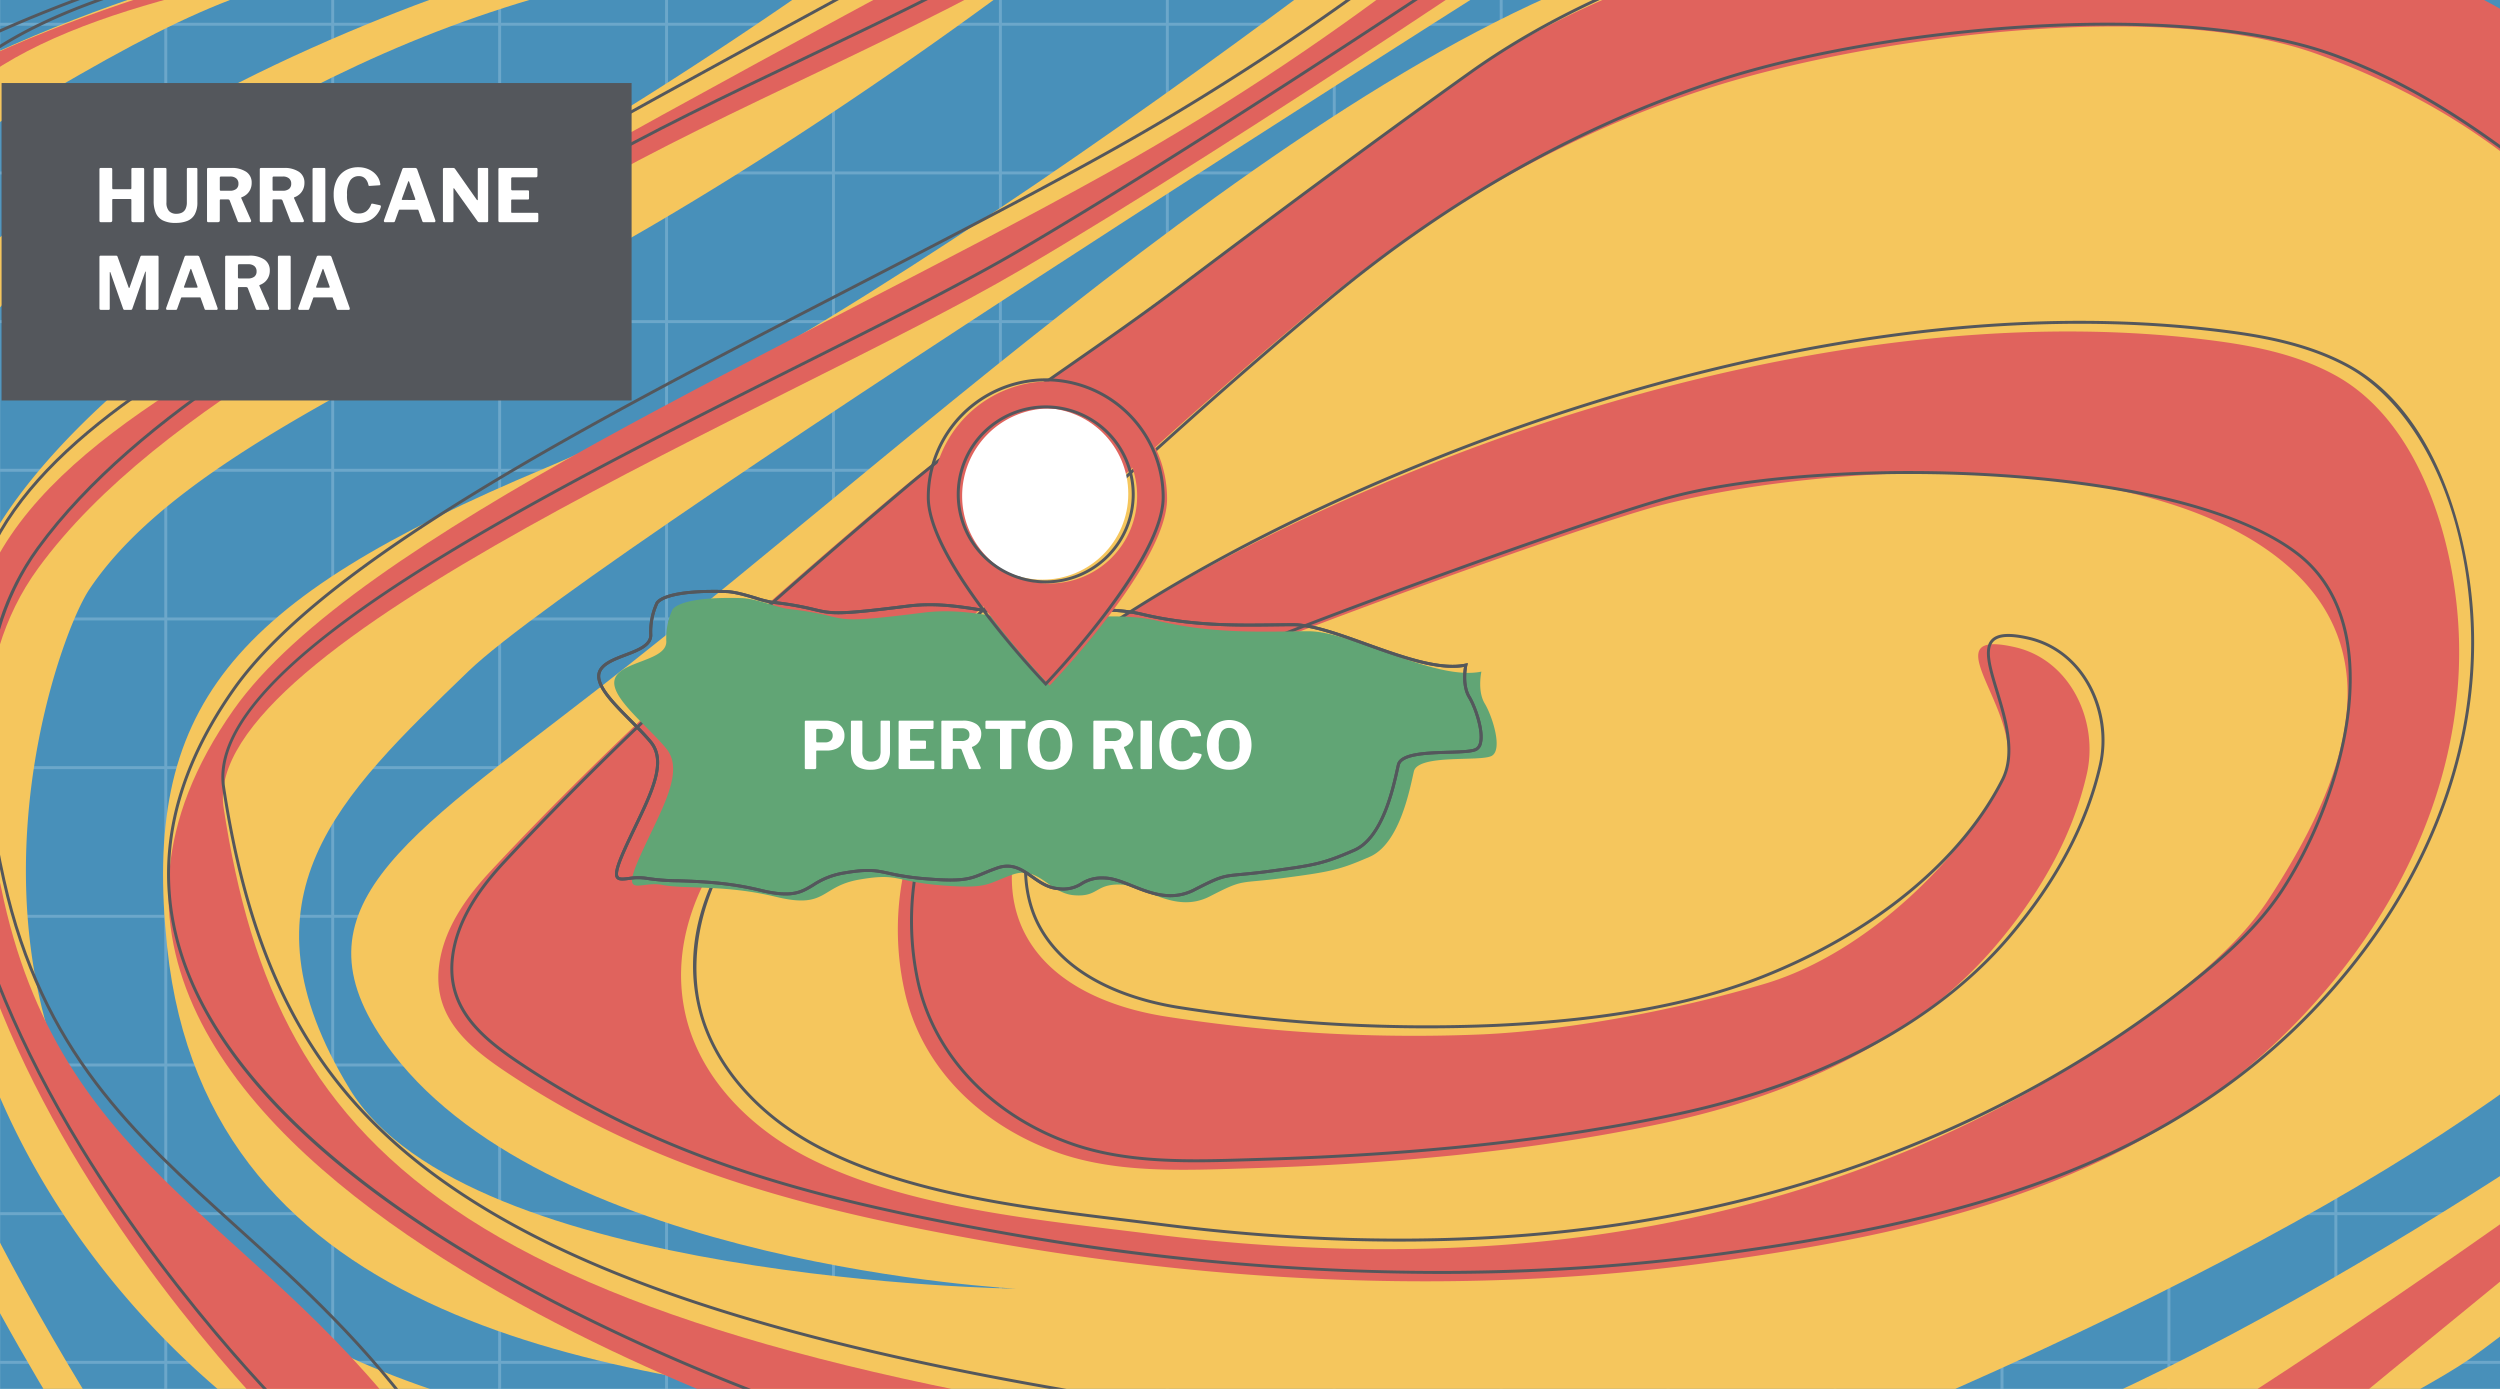 <svg xmlns="http://www.w3.org/2000/svg" xmlns:xlink="http://www.w3.org/1999/xlink" viewBox="0 0 841.89 467.717"><defs><style>.cls-1{fill:none;}.cls-2{clip-path:url(#clip-path);}.cls-3{fill:#4890ba;}.cls-4{opacity:0.24;}.cls-5{fill:#dceffa;}.cls-6{fill:#f5c65d;}.cls-7{fill:#e0635d;}.cls-8{fill:#54575c;}.cls-9{fill:#61a575;}.cls-10{fill:#fff;}</style><clipPath id="clip-path"><rect class="cls-1" x="-0.706" y="-1.088" width="843.301" height="469.893"/></clipPath></defs><g id="Layer_3" data-name="Layer 3"><g class="cls-2"><rect class="cls-3" x="-9.331" y="-8.22" width="851.927" height="486.815"/><g class="cls-4"><path class="cls-5" d="M1180.617,2011.362H-.895V-42.397H1180.617Zm-1180.512-1H1179.617V-41.397H.105Z"/><rect class="cls-5" x="-0.395" y="458.276" width="1180.512" height="1"/><rect class="cls-5" x="-0.395" y="408.209" width="1180.512" height="1"/><rect class="cls-5" x="-0.395" y="358.142" width="1180.512" height="1"/><rect class="cls-5" x="-0.395" y="308.074" width="1180.512" height="1"/><rect class="cls-5" x="-0.395" y="258.007" width="1180.512" height="1"/><rect class="cls-5" x="-0.395" y="207.939" width="1180.512" height="1"/><rect class="cls-5" x="-0.395" y="157.872" width="1180.512" height="1"/><rect class="cls-5" x="-0.395" y="107.805" width="1180.512" height="1"/><rect class="cls-5" x="-0.395" y="57.738" width="1180.512" height="1"/><rect class="cls-5" x="-0.395" y="7.67" width="1180.512" height="1"/><rect class="cls-5" x="786.113" y="-41.897" width="1" height="2052.759"/><rect class="cls-5" x="729.898" y="-41.897" width="1" height="2052.759"/><rect class="cls-5" x="673.684" y="-41.897" width="1" height="2052.759"/><rect class="cls-5" x="617.469" y="-41.897" width="1" height="2052.759"/><rect class="cls-5" x="561.254" y="-41.897" width="1" height="2052.759"/><rect class="cls-5" x="505.039" y="-41.897" width="1" height="2052.759"/><rect class="cls-5" x="448.824" y="-41.897" width="1" height="2052.759"/><rect class="cls-5" x="392.609" y="-41.897" width="1" height="2052.759"/><rect class="cls-5" x="336.395" y="-41.897" width="1" height="2052.759"/><rect class="cls-5" x="280.179" y="-41.897" width="1" height="2052.759"/><rect class="cls-5" x="223.964" y="-41.897" width="1" height="2052.759"/><rect class="cls-5" x="167.75" y="-41.897" width="1" height="2052.759"/><rect class="cls-5" x="111.535" y="-41.897" width="1" height="2052.759"/><rect class="cls-5" x="55.32" y="-41.897" width="1" height="2052.759"/></g><path class="cls-6" d="M342.25,433.976s-155.526-7.877-210.058-79.342c-36.707-48.104,3.637-71.652,69.312-122.732C321.054,138.92,472.961-7.446,591.176-22.041S795.498-32.257,896.2,99.093s64.216,237.889-252.484,375.077c0,0-237.107,11.009-337.709.181S69.743,446.848,56.299,319.01C47.858,238.743,76.418,202.533,183.991,157.471,313.021,103.42,526.961-70.202,526.961-70.202l42.324,23.351s-367.78,230.592-411.563,272.916S78.354,301.8,117.714,366.659,342.25,433.976,342.25,433.976Z"/><path class="cls-6" d="M361.596-20.361S297.168,30.47,220.436,75.473,61.144,151.881,30.063,198.503c-16.755,25.133-92.254,251.016,196.542,287.277L93.618,483.284s-147.733-93.114-106.292-273.126c0,0-2.59-31.081,55.687-81.588,22.259-19.292,97.924-49.57,148.931-80.293a1484.957,1484.957,0,0,0,145.046-99.719Z"/><path class="cls-6" d="M209.028-20.361S-42.026,39.211-67.514,186.847,59.925,536.511,59.925,536.511l11.47-2.59C16.993,456.813-34.509,366.458-55.332,273.41-77.301,175.244-7.45,92.863,74.666,45.892,125.835,16.623,166.981.112,224.321-11.296Z"/><path class="cls-6" d="M161.435-29.221S-105.759,5.745-131.247,153.381-11.303,528.741-11.303,528.741L.166,526.151c-54.402-77.108-93.755-203.314-114.578-296.362C-136.38,131.623-55.367,72.142,26.749,25.171c51.168-29.269,69.004-32.83,126.344-44.237Z"/><path class="cls-7" d="M542.355-37.181S420.099,46.09,343.367,91.093,66.847,216.601,75.309,271.991c18.09,118.406,79.578,179.172,368.375,215.433H287.453s-315.038-97.172-208.855-248.324C119.84,180.391,265.565,118.002,372.969,58.202,461.035,9.169,517.687-43.759,517.687-43.759Z"/><path class="cls-7" d="M345.012-27.313S248.018,24.102,152.602,77.936C86.62,115.164,18.129,145.85-3.629,193.053c-62.715,136.062,108.539,297.66,108.539,297.66l39.469-1.645c-54.402-77.108-122.251-92.784-143.074-185.832-8.107-36.226-12.4-79.008,11.512-111.828C53.701,135.292,143.546,94.417,195.359,64.78c51.168-29.268,111.828-52.625,166.237-85.141Z"/><path class="cls-7" d="M146.102-23.844S-108.798,7.762-128.399,155.398-2.761,522.428-2.761,522.428h0c-41.837-77.108-96.677-197.574-112.691-290.622C-132.346,133.64-70.044,74.158-6.892,27.187,32.459-2.081,105.328-9.779,149.425-21.186Z"/><path class="cls-8" d="M443.684,481.104H287.378l-.072-.022a688.038,688.038,0,0,1-100.393-41.932c-30.371-15.736-55.984-32.404-76.129-49.54-25.215-21.448-41.892-43.701-49.568-66.142C50.94,293.429,56.65,262.652,78.189,231.992c30.8-43.845,120.535-90.148,207.316-134.926,29.424-15.183,59.851-30.883,87.221-46.122C459.725,2.505,516.78-50.416,517.346-50.945l.203-.189L543.54-44.203l-.903.615c-1.223.833-123.147,83.794-199.017,128.291-19.075,11.188-46.198,24.792-74.913,39.196-88.753,44.519-199.209,99.924-192.904,141.196,10.252,67.103,34.139,107.136,82.448,138.176,54.835,35.233,142.885,58.931,285.495,76.837Zm-156.154-1H435.791C297.625,462.296,211.665,438.779,157.711,404.111c-48.58-31.213-72.596-71.445-82.896-138.866-6.416-41.99,104.401-97.576,193.444-142.24,28.7-14.396,55.809-27.994,74.855-39.165C415.496,41.389,529.832-36.099,541.17-43.8l-23.345-6.225C513.996-46.499,457.703,4.776,373.212,51.818c-27.384,15.247-57.817,30.95-87.249,46.137C199.29,142.677,109.666,188.923,79.007,232.567,57.663,262.95,51.996,293.425,62.162,323.145c17.264,50.468,77.619,90.457,125.211,115.117A687.776,687.776,0,0,0,287.529,480.104Z"/><path class="cls-8" d="M104.72,484.401l-.153-.146c-.429-.404-43.263-41.103-77.871-97.91-20.336-33.38-33.898-65.712-40.312-96.1-8.025-38.022-4.817-73.088,9.534-104.223,18.378-39.873,70.208-68.13,125.08-98.048,10.277-5.603,20.904-11.397,31.358-17.295C246.687,17.458,343.808-34.062,344.777-34.576l.209-.111,17.715,7.426-.85.508C332.58-9.258,301.315,5.674,271.08,20.115c-26.654,12.73-51.83,24.755-75.472,38.278-9.444,5.402-20.2,11.204-31.587,17.346C111.703,103.959,46.591,139.08,13.221,184.882-11.713,219.107-5.243,264.865,1.793,296.307c12.867,57.496,43.202,84.886,78.327,116.601,21.603,19.505,43.941,39.674,64.668,69.053l.529.749ZM345.037-33.582c-5.11,2.712-99.983,53.109-192.189,105.132-10.46,5.902-21.09,11.698-31.371,17.302C66.753,118.689,15.065,146.87-3.174,186.442c-14.258,30.932-17.442,65.784-9.466,103.586,6.388,30.274,19.906,62.499,40.179,95.778,33.501,54.995,74.727,94.864,77.563,97.577l38.338-1.597c-20.514-28.883-42.613-48.836-63.99-68.138-35.252-31.829-65.696-59.317-78.632-117.124-5.046-22.548-7.036-40.763-6.263-57.324,1.021-21.854,6.862-39.814,17.858-54.908C45.916,138.308,111.139,103.127,163.546,74.859c11.382-6.139,22.132-11.938,31.565-17.334,23.674-13.541,48.866-25.573,75.537-38.312C300.57,4.922,331.502-9.852,360.489-27.104Z"/><path class="cls-8" d="M-3.178,515.883A1083.427,1083.427,0,0,1-73.384,387.665c-19.671-42.587-34.521-82.735-44.137-119.329-12.026-45.77-15.853-86.085-11.374-119.825,4.487-33.797,21.755-64.279,51.323-90.598C-53.947,36.884-22.459,18.452,16.017,3.128,81.494-22.95,145.403-31.082,146.041-31.161L146.25-31.187l4.268,3.414-.967.25c-11.131,2.879-24.119,5.528-37.87,8.332-41.686,8.501-88.935,18.136-118.274,39.959C-72.666,69.911-131.523,128.653-114.959,224.9-99.557,314.389-46.675,433.622-2.321,515.368ZM145.955-30.142c-4.082.532-66.097,8.917-129.586,34.206C-21.994,19.345-53.379,37.716-76.914,58.666c-29.38,26.153-46.535,56.426-50.99,89.976-4.462,33.608-.644,73.791,11.348,119.432,9.6,36.536,24.428,76.627,44.073,119.158A1117.814,1117.814,0,0,0-9.575,503.947c-42.958-81.182-91.68-193.524-106.37-278.877-7.707-44.779.253-84.641,24.335-121.864,11.874-18.354,32.2-44.401,84.418-83.24C22.328-1.99,69.692-11.649,111.481-20.17c13.34-2.721,25.961-5.294,36.85-8.072Z"/><path class="cls-7" d="M827.75,208.775c-2.119-29.318-13.685-66.968-41.026-82.218-12.152-6.778-26.033-9.8-39.823-11.662-87.199-11.778-185.624,9.694-266.545,41.978C440.651,172.714,401.926,191.597,366.34,215.404c-19.481,13.033-37.635,28.016-50.095,48.173a95.162,95.162,0,0,0-11.775,69.464c5.683,27.028,26.628,46.298,51.901,55.179,20.057,7.049,42.974,5.847,63.907,5.224,46.504-1.384,93.901-5.484,139.467-15.119,41.573-8.791,84.223-26.805,112.338-59.878,14.326-16.852,25.721-36.07,30.671-57.84,4.015-17.657-5.397-38.385-24.23-42.675-30.409-6.926,6.221,24.19-4.162,44.651-12.566,24.764-44.635,58.206-80.222,68.762-28.643,8.496-64.797,15.565-94.64,16.971a540.776,540.776,0,0,1-106.531-5.936c-18.935-2.907-38.928-10.937-47.779-27.926-9.132-17.529-3.3-39.941,9.317-55.155s30.776-24.621,48.789-32.758c26.971-12.185,131.002-49.988,156.288-56.475,53.553-13.739,161.855-20.835,209.877,19.692,39.026,32.935,15.877,80.182-5.31,112.792-7.906,12.168-18.887,22.005-30.219,31.068-64.288,51.416-143.325,78.907-224.928,85.388-40.611,3.226-81.529,1.566-121.915-3.536-37.008-4.676-82.203-8.582-115.669-25.996-18.682-9.721-34.992-25.899-40.209-46.302-7.579-29.641,9.095-58.687,30.697-77.308,25.263-21.777,50.905-44.349,75.281-67.369,34.355-32.443,69.31-64.283,105.622-94.532,38.883-32.39,83.533-58.389,131.775-74.002C628.536,12.498,727.881-.891,780.609,18.322c87.842,32.008,95.405,83.03,123.381,68.334C919.626,78.442,854.26,10.018,842.556,3.319,744.072-53.043,581.317-37.33,490.534,27.474c-33.402,23.843-66.304,48.375-99.083,73.064-30.11,22.679-62.124,42.232-91.013,66.687-46.558,39.412-93.915,81.662-135.41,126.305-8.271,8.898-15.59,19.437-17.146,31.486-2.295,17.771,10.116,27.737,23.366,36.537C221.363,394.834,274.846,407.859,333.62,418.269,412.523,432.244,495.38,436.103,575.729,425.18,656.37,414.217,732.649,395.358,786.041,330.039,813.912,295.943,830.965,253.247,827.75,208.775Z"/><path class="cls-8" d="M484.311,429.003a838.99,838.99,0,0,1-146.23-13.273c-64.865-11.489-114.686-24.997-162.561-56.791-13.219-8.779-25.929-18.87-23.586-37.019,1.33-10.296,6.98-20.685,17.276-31.762C214.359,241.583,265.314,197.121,304.662,163.812c17.752-15.027,36.998-28.425,55.61-41.381,11.705-8.147,23.807-16.572,35.426-25.324C425.035,75.01,459.75,49.049,494.791,24.035,538.909-7.458,602.102-28.455,668.166-33.571,736.766-38.885,800.404-27.015,847.351-.146c10.759,6.156,71.051,65.306,70.733,82.891a4.633,4.633,0,0,1-2.473,4.354c-15.189,7.976-31.891-4.971-55.006-22.891-19.674-15.252-44.158-34.233-75.419-45.416-23.962-8.571-60.363-11.878-102.496-9.305-37.078,2.263-75.733,8.96-103.404,17.916-46.535,15.061-90.814,39.928-131.608,73.911C415.741,127.918,382.186,157.95,342.079,195.825c-26.668,25.184-54.249,49.24-75.298,67.384-30.314,26.131-35.652,56.809-30.54,76.805,4.721,18.466,19.284,35.227,39.956,45.983,29.852,15.533,68.992,20.281,103.524,24.471,4.067.493,8.067.979,11.976,1.473,42.597,5.383,83.579,6.572,121.812,3.534C599.237,408.665,676.922,379.176,738.166,330.194c10.298-8.236,21.929-18.355,30.112-30.95,11.451-17.624,19.671-39.829,21.988-59.399,1.963-16.57.682-39.169-16.567-52.727C756.022,173.225,720.763,163.833,674.415,160.671c-40.057-2.734-83.296-.045-110.161,6.847-26.196,6.721-130.225,44.708-156.207,56.447-16.678,7.535-35.563,16.89-48.609,32.622-15.998,19.29-16.177,41.324-9.258,54.604,10.044,19.279,34.016,25.607,47.412,27.663a537.338,537.338,0,0,0,106.431,5.932c36.721-1.73,65.941-7.067,89.33-16.317,37.383-14.786,66.747-38.883,80.562-66.111,4.413-8.696.898-20.239-1.926-29.513-2.336-7.672-4.354-14.298-1.413-17.458,2.013-2.163,6.019-2.473,12.605-.972,8.961,2.041,16.424,7.928,21.014,16.577a39.22,39.22,0,0,1,3.593,26.695c-4.5,19.791-14.854,39.323-30.777,58.054-17.13,20.15-50.572,46.925-112.615,60.043-40.644,8.595-86.293,13.544-139.556,15.13l-3.755.115c-20.344.634-41.381,1.293-60.333-5.367-27.413-9.635-46.936-30.4-52.224-55.549-5.053-24.034-.738-49.485,11.839-69.829,10.725-17.351,26.221-32.254,50.243-48.326,32.529-21.762,69.854-40.924,114.108-58.58,54.581-21.776,161.819-56.191,266.798-42.009,11.663,1.575,26.75,4.331,39.999,11.721,12.616,7.037,22.772,19.172,30.186,36.069,5.969,13.604,9.909,30.135,11.096,46.549,3.018,41.742-11.835,84.932-41.82,121.617-24.661,30.17-55.781,52.446-95.14,68.102-38.987,15.509-82.2,22.692-115.492,27.218A712.993,712.993,0,0,1,484.311,429.003ZM699.899-33.812q-15.606,0-31.656,1.237C602.355-27.472,539.347-6.542,495.372,24.849,460.34,49.856,425.631,75.812,396.299,97.905c-11.633,8.763-23.744,17.193-35.456,25.346-18.593,12.943-37.819,26.327-55.535,41.324-39.327,33.291-90.253,77.728-135.367,126.265-10.148,10.918-15.714,21.127-17.016,31.209-2.271,17.579,10.19,27.451,23.146,36.056,47.731,31.699,97.444,45.174,162.183,56.641,84.36,14.943,165.764,17.266,241.954,6.908,33.235-4.519,76.371-11.688,115.257-27.156,39.196-15.592,70.186-37.771,94.736-67.806,29.822-36.485,44.595-79.427,41.596-120.912-3.28-45.387-23.211-72.023-40.77-81.818-13.103-7.308-28.071-10.04-39.647-11.603-104.747-14.15-211.803,20.208-266.292,41.947-44.188,17.629-81.453,36.759-113.923,58.482-23.897,15.988-39.301,30.797-49.948,48.02-12.443,20.128-16.712,45.312-11.711,69.099,5.215,24.803,24.496,45.293,51.577,54.811,18.774,6.598,39.715,5.94,59.969,5.312l3.757-.116c53.202-1.584,98.793-6.526,139.378-15.108,34.093-7.208,81.208-23.419,112.061-59.713,15.817-18.605,26.101-37.994,30.564-57.627,3.825-16.824-4.847-37.747-23.855-42.075-6.117-1.394-9.93-1.171-11.651.679-2.548,2.738-.608,9.108,1.639,16.484,2.876,9.446,6.456,21.202,1.861,30.258-13.926,27.442-43.48,51.713-81.088,66.588-23.492,9.292-52.817,14.651-89.65,16.386a537.925,537.925,0,0,1-106.629-5.941c-13.583-2.085-37.899-8.519-48.147-28.188-7.072-13.574-6.915-36.062,9.375-55.706,13.182-15.896,32.188-25.313,48.967-32.894,26.006-11.75,130.143-49.775,156.371-56.504,26.959-6.916,70.324-9.614,110.478-6.876,62.803,4.285,89.506,18.542,99.833,26.659,17.614,13.844,18.937,36.806,16.943,53.631-2.335,19.715-10.612,42.079-22.144,59.826-8.261,12.715-19.965,22.9-30.325,31.187C677.39,380.082,599.517,409.646,513.59,416.471c-38.302,3.042-79.354,1.852-122.018-3.538-3.907-.494-7.906-.979-11.972-1.472-34.617-4.2-73.853-8.96-103.866-24.577-20.923-10.888-35.671-27.881-40.462-46.622-3.574-13.979-2.083-28.484,4.434-43.113,5.639-12.66,14.775-24.657,26.422-34.697,21.041-18.137,48.61-42.183,75.264-67.353,40.123-37.891,73.692-67.935,105.645-94.553,40.893-34.064,85.284-58.993,131.94-74.093,27.746-8.98,66.495-15.695,103.652-17.963,42.265-2.58,78.808.746,102.893,9.361,31.412,11.236,55.966,30.272,75.695,45.567,22.821,17.692,39.312,30.474,53.929,22.796a3.654,3.654,0,0,0,1.938-3.487c.302-16.73-59.715-75.987-70.229-82.004C807.392-21.863,756.061-33.812,699.899-33.812Z"/><rect class="cls-8" x="0.537" y="27.962" width="212.159" height="106.902"/><path class="cls-9" d="M226.388,205.458s1.427-4.695,23.355-4.041c4.943.148,12.256,3.237,15.502,3.609,23.339,2.669,10.633,5.713,45.591,1.296,14.193-1.793,24.157,2.09,34.206,2.084,18.145-.011,32.626-2.251,44.829.661,18.96,4.524,35.834,3.585,50.598,3.507s42.693,16.896,58.399,13.596c0,0-1.442,6.487,1.131,10.756s6.213,15.66,2.266,17.656-24.771-.715-26.141,5.222-4.752,24.333-14.867,28.73-13.088,5.032-28.844,7.116-13.083.09-24.972,6.201-22.004-3.825-30.377-3.977-7.171,4.305-15.451,3.596-11.754-10.013-20.508-6.976-8.064,4.958-24.1,3.649-14.168-4.246-27.539-1.959-10.871,10.033-28.158,5.832-30.758-2.521-38.259-4.015-14.1,5.141-7.501-9.676,15.354-28.307,8.823-36.245-19.495-17.654-17.268-23.596,17.412-5.897,17.282-12.488A22.833,22.833,0,0,1,226.388,205.458Z"/><path class="cls-8" d="M394.136,302.131c-4.667.001-9.005-1.734-13.004-3.333-3.317-1.326-6.451-2.579-9.304-2.631a12.122,12.122,0,0,0-7.374,1.867,11.873,11.873,0,0,1-8.111,1.727c-3.672-.313-6.387-2.224-9.013-4.071-3.352-2.358-6.518-4.585-11.289-2.93-1.882.652-3.324,1.254-4.597,1.783-4.676,1.949-7.024,2.929-19.708,1.892a86.219,86.219,0,0,1-12.671-1.888c-4.327-.936-6.711-1.451-14.743-.076a26.156,26.156,0,0,0-10.275,4.027c-4.067,2.471-7.279,4.422-18.085,1.798-10.85-2.637-20.086-2.943-27.507-3.188a72.577,72.577,0,0,1-10.732-.823,18.393,18.393,0,0,0-5.905.044c-1.986.244-3.553.439-4.313-.589-.918-1.24-.28-3.903,2.357-9.824,1.198-2.691,2.471-5.345,3.701-7.911,5.547-11.569,10.338-21.56,5.192-27.813-1.877-2.281-4.349-4.77-6.738-7.177-6.329-6.372-12.307-12.392-10.612-16.913,1.119-2.987,5.13-4.511,9.008-5.985,4.271-1.624,8.305-3.157,8.242-6.318a23.377,23.377,0,0,1,2.047-10.748c.273-.723,2.778-4.963,23.829-4.339,3.023.09,6.818,1.229,10.167,2.233a37.897,37.897,0,0,0,5.376,1.379,106.083,106.083,0,0,1,14.204,2.447c5.898,1.406,7.677,1.83,31.268-1.151,8.834-1.117,16.153-.034,22.61.921a80.069,80.069,0,0,0,11.636,1.159h.022c5.808-.003,11.166-.233,16.348-.455,10.86-.465,20.239-.866,28.598,1.129,16.401,3.914,31.345,3.721,44.529,3.555,2.02-.026,4.003-.051,5.949-.062l.105-0c6.528,0,15.423,3.196,24.838,6.579,12.118,4.354,24.648,8.855,33.356,7.028l.759-.16-.168.757c-.014.063-1.367,6.345,1.071,10.389,1.986,3.298,5.04,11.721,3.79,16.062a3.501,3.501,0,0,1-1.728,2.299c-1.523.77-5.158.878-9.366,1.003-6.636.196-15.725.466-16.514,3.886-.097.421-.204.903-.323,1.439-1.557,7.018-5.201,23.45-14.831,27.637-10.3,4.477-13.24,5.07-28.979,7.152-4.084.54-6.992.812-9.115,1.011-6.172.579-6.964.653-15.694,5.139A17.839,17.839,0,0,1,394.136,302.131ZM371.417,295.163c.141,0,.283.001.429.004,3.036.056,6.252,1.341,9.657,2.702,6.083,2.434,12.976,5.188,20.483,1.331,8.901-4.575,9.716-4.651,16.058-5.245,2.233-.209,5.012-.47,9.078-1.008,15.617-2.065,18.531-2.653,28.711-7.078,9.162-3.982,12.729-20.066,14.253-26.936.12-.539.228-1.024.325-1.447.963-4.172,9.727-4.432,17.459-4.661,3.918-.116,7.62-.226,8.944-.896a2.548,2.548,0,0,0,1.218-1.683c1.071-3.723-1.509-11.656-3.687-15.27-2.155-3.577-1.629-8.528-1.327-10.387-8.931,1.509-21.25-2.919-33.173-7.204-9.329-3.353-18.145-6.52-24.499-6.52l-.1 0c-1.944.01-3.925.036-5.942.062-13.241.167-28.252.36-44.774-3.582-8.221-1.961-17.536-1.563-28.322-1.102-5.192.222-10.562.452-16.39.455H339.794a80.829,80.829,0,0,1-11.782-1.169c-6.394-.946-13.641-2.019-22.339-.918-23.769,3.002-25.591,2.568-31.625,1.131a105.291,105.291,0,0,0-14.086-2.427,38.159,38.159,0,0,1-5.55-1.415c-3.29-.987-7.018-2.105-9.91-2.191-20.902-.629-22.85,3.663-22.867,3.706l-.032.072a22.634,22.634,0,0,0-1.946,10.29c.076,3.865-4.48,5.597-8.887,7.272-3.67,1.395-7.466,2.838-8.427,5.401-1.47,3.921,4.557,9.989,10.385,15.858,2.406,2.423,4.894,4.928,6.801,7.246,5.551,6.745.632,17.003-5.062,28.88-1.228,2.561-2.497,5.208-3.69,7.886-1.451,3.259-3.285,7.718-2.467,8.823.413.56,1.791.388,3.387.191a19.182,19.182,0,0,1,6.222-.032,72.082,72.082,0,0,0,10.57.804c7.467.248,16.76.556,27.71,3.216,10.404,2.529,13.459.672,17.329-1.68a27.045,27.045,0,0,1,10.626-4.159c8.222-1.405,10.82-.846,15.124.085a85.463,85.463,0,0,0,12.541,1.869c12.442,1.016,14.716.068,19.243-1.818,1.286-.535,2.743-1.143,4.653-1.806,5.257-1.824,8.783.658,12.192,3.057,2.517,1.771,5.12,3.603,8.522,3.894a10.923,10.923,0,0,0,7.533-1.601A12.98,12.98,0,0,1,371.417,295.163Z"/><path class="cls-8" d="M394.136,302.131c-4.667.001-9.005-1.734-13.004-3.333-3.317-1.326-6.451-2.579-9.304-2.631a12.122,12.122,0,0,0-7.374,1.867,11.873,11.873,0,0,1-8.111,1.727c-3.672-.313-6.387-2.224-9.013-4.071-3.352-2.358-6.518-4.585-11.289-2.93-1.882.652-3.324,1.254-4.597,1.783-4.676,1.949-7.024,2.929-19.708,1.892a86.219,86.219,0,0,1-12.671-1.888c-4.327-.936-6.711-1.451-14.743-.076a26.156,26.156,0,0,0-10.275,4.027c-4.067,2.471-7.279,4.422-18.085,1.798-10.85-2.637-20.086-2.943-27.507-3.188a72.577,72.577,0,0,1-10.732-.823,18.393,18.393,0,0,0-5.905.044c-1.986.244-3.553.439-4.313-.589-.918-1.24-.28-3.903,2.357-9.824,1.198-2.691,2.471-5.345,3.701-7.911,5.547-11.569,10.338-21.56,5.192-27.813-1.877-2.281-4.349-4.77-6.738-7.177-6.329-6.372-12.307-12.392-10.612-16.913,1.119-2.987,5.13-4.511,9.008-5.985,4.271-1.624,8.305-3.157,8.242-6.318a23.377,23.377,0,0,1,2.047-10.748c.273-.723,2.778-4.963,23.829-4.339,3.023.09,6.818,1.229,10.167,2.233a37.897,37.897,0,0,0,5.376,1.379,106.083,106.083,0,0,1,14.204,2.447c5.898,1.406,7.677,1.83,31.268-1.151,8.834-1.117,16.153-.034,22.61.921a80.069,80.069,0,0,0,11.636,1.159h.022c5.808-.003,11.166-.233,16.348-.455,10.86-.465,20.239-.866,28.598,1.129,16.401,3.914,31.345,3.721,44.529,3.555,2.02-.026,4.003-.051,5.949-.062l.105-0c6.528,0,15.423,3.196,24.838,6.579,12.118,4.354,24.648,8.855,33.356,7.028l.759-.16-.168.757c-.014.063-1.367,6.345,1.071,10.389,1.986,3.298,5.04,11.721,3.79,16.062a3.501,3.501,0,0,1-1.728,2.299c-1.523.77-5.158.878-9.366,1.003-6.636.196-15.725.466-16.514,3.886-.097.421-.204.903-.323,1.439-1.557,7.018-5.201,23.45-14.831,27.637-10.3,4.477-13.24,5.07-28.979,7.152-4.084.54-6.992.812-9.115,1.011-6.172.579-6.964.653-15.694,5.139A17.839,17.839,0,0,1,394.136,302.131ZM371.417,295.163c.141,0,.283.001.429.004,3.036.056,6.252,1.341,9.657,2.702,6.083,2.434,12.976,5.188,20.483,1.331,8.901-4.575,9.716-4.651,16.058-5.245,2.233-.209,5.012-.47,9.078-1.008,15.617-2.065,18.531-2.653,28.711-7.078,9.162-3.982,12.729-20.066,14.253-26.936.12-.539.228-1.024.325-1.447.963-4.172,9.727-4.432,17.459-4.661,3.918-.116,7.62-.226,8.944-.896a2.548,2.548,0,0,0,1.218-1.683c1.071-3.723-1.509-11.656-3.687-15.27-2.155-3.577-1.629-8.528-1.327-10.387-8.931,1.509-21.25-2.919-33.173-7.204-9.329-3.353-18.145-6.52-24.499-6.52l-.1 0c-1.944.01-3.925.036-5.942.062-13.241.167-28.252.36-44.774-3.582-8.221-1.961-17.536-1.563-28.322-1.102-5.192.222-10.562.452-16.39.455H339.794a80.829,80.829,0,0,1-11.782-1.169c-6.394-.946-13.641-2.019-22.339-.918-23.769,3.002-25.591,2.568-31.625,1.131a105.291,105.291,0,0,0-14.086-2.427,38.159,38.159,0,0,1-5.55-1.415c-3.29-.987-7.018-2.105-9.91-2.191-20.902-.629-22.85,3.663-22.867,3.706l-.032.072a22.634,22.634,0,0,0-1.946,10.29c.076,3.865-4.48,5.597-8.887,7.272-3.67,1.395-7.466,2.838-8.427,5.401-1.47,3.921,4.557,9.989,10.385,15.858,2.406,2.423,4.894,4.928,6.801,7.246,5.551,6.745.632,17.003-5.062,28.88-1.228,2.561-2.497,5.208-3.69,7.886-1.451,3.259-3.285,7.718-2.467,8.823.413.56,1.791.388,3.387.191a19.182,19.182,0,0,1,6.222-.032,72.082,72.082,0,0,0,10.57.804c7.467.248,16.76.556,27.71,3.216,10.404,2.529,13.459.672,17.329-1.68a27.045,27.045,0,0,1,10.626-4.159c8.222-1.405,10.82-.846,15.124.085a85.463,85.463,0,0,0,12.541,1.869c12.442,1.016,14.716.068,19.243-1.818,1.286-.535,2.743-1.143,4.653-1.806,5.257-1.824,8.783.658,12.192,3.057,2.517,1.771,5.12,3.603,8.522,3.894a10.923,10.923,0,0,0,7.533-1.601A12.98,12.98,0,0,1,371.417,295.163Z"/><circle class="cls-10" cx="351.054" cy="166.303" r="28.896"/><path class="cls-7" d="M353.473,128.435a39.55,39.55,0,0,0-39.55,39.55c0,21.843,39.55,62.872,39.55,62.872s39.55-41.029,39.55-62.872A39.55,39.55,0,0,0,353.473,128.435Zm0,68.046a29.465,29.465,0,1,1,29.465-29.465A29.465,29.465,0,0,1,353.473,196.481Z"/><path class="cls-8" d="M352.153,231.05l-.36-.373a298.235,298.235,0,0,1-19.813-23.289c-13.19-17.325-19.877-30.76-19.877-39.93a40.05,40.05,0,0,1,80.1,0c0,9.17-6.688,22.605-19.877,39.93a298.235,298.235,0,0,1-19.813,23.289Zm0-102.642A39.094,39.094,0,0,0,313.103,167.458c0,20.288,35.086,57.958,39.05,62.147,3.964-4.189,39.05-41.861,39.05-62.147A39.094,39.094,0,0,0,352.153,128.408Zm0,68.046a29.965,29.965,0,1,1,29.965-29.965A29.999,29.999,0,0,1,352.153,196.454Zm0-58.93a28.965,28.965,0,1,0,28.965,28.965A28.998,28.998,0,0,0,352.153,137.524Z"/><path class="cls-6" d="M902.071,355.457S749.965,465.689,645.924,494.215l112.976,2.906s55.916-27.826,72.339-39.184c23.891-16.523,88.917-72.339,88.917-72.339Z"/><path class="cls-7" d="M926.058,353.911c-6.155,0-223.634,166.186-274.926,170.29,0,0,71.809,10.258,80.016,0s221.582-182.6,221.582-182.6Z"/></g><path class="cls-10" d="M38.114,67.02a.283.283,0,0,0-.32.32v6.916q0,.566-.665.566H34.029a.572.572,0,0,1-.431-.123.579.579,0,0,1-.111-.394V57.027q0-.467.394-.468h3.519q.394,0,.394.443v6.3q0,.419.369.418h5.685a.348.348,0,0,0,.394-.394V57.003q0-.443.369-.443h3.52q.417,0,.418.468V74.305a.439.439,0,0,1-.542.517H44.882q-.64,0-.64-.566v-6.916q0-.319-.345-.32Z"/><path class="cls-10" d="M65.581,72.188a4.993,4.993,0,0,1-2.535,2.215,10.525,10.525,0,0,1-3.938.665,9.246,9.246,0,0,1-4.294-.849A5.042,5.042,0,0,1,52.475,71.708a10.228,10.228,0,0,1-.726-4.098V57.052q0-.491.394-.492h3.544q.369,0,.369.443V68.152a4.123,4.123,0,0,0,.874,2.929,3.3,3.3,0,0,0,2.498.911,4.12,4.12,0,0,0,1.821-.382,2.692,2.692,0,0,0,1.231-1.243,5.026,5.026,0,0,0,.443-2.289V57.027q0-.467.369-.468h2.806q.369,0,.369.443V68.053A8.32,8.32,0,0,1,65.581,72.188Z"/><path class="cls-10" d="M84.519,74.625a.379.379,0,0,1-.357.197H80.544a.527.527,0,0,1-.542-.443l-2.658-6.891q-.147-.344-.689-.345H74.317a.254.254,0,0,0-.234.099.338.338,0,0,0-.062.172v6.817q0,.591-.665.591H70.232a.428.428,0,0,1-.517-.492V57.027q0-.467.394-.468H77.788A8.741,8.741,0,0,1,82.919,57.864a4.289,4.289,0,0,1,1.833,3.716,5.162,5.162,0,0,1-.468,2.24,4.862,4.862,0,0,1-1.23,1.636,5.221,5.221,0,0,1-1.673.972q-.222.074-.099.369l3.249,7.359A.544.544,0,0,1,84.519,74.625ZM79.547,63.635a2.124,2.124,0,0,0,.75-1.759,2.201,2.201,0,0,0-.763-1.821,3.118,3.118,0,0,0-2.018-.615H74.49q-.468,0-.468.418v3.962q0,.418.345.418h3.027A3.365,3.365,0,0,0,79.547,63.635Z"/><path class="cls-10" d="M102.287,74.625a.379.379,0,0,1-.357.197H98.312a.527.527,0,0,1-.541-.443L95.113,67.487q-.147-.344-.689-.345H92.086a.254.254,0,0,0-.234.099.338.338,0,0,0-.062.172v6.817q0,.591-.665.591H88a.428.428,0,0,1-.517-.492V57.027q0-.467.394-.468h7.679a8.741,8.741,0,0,1,5.131,1.305,4.289,4.289,0,0,1,1.833,3.716,5.162,5.162,0,0,1-.468,2.24,4.861,4.861,0,0,1-1.23,1.636,5.221,5.221,0,0,1-1.673.972q-.222.074-.099.369l3.249,7.359A.544.544,0,0,1,102.287,74.625ZM97.316,63.635a2.124,2.124,0,0,0,.75-1.759,2.201,2.201,0,0,0-.763-1.821,3.118,3.118,0,0,0-2.018-.615H92.258q-.468,0-.468.418v3.962q0,.418.345.418h3.027A3.365,3.365,0,0,0,97.316,63.635Z"/><path class="cls-10" d="M109.166,56.56q.394,0,.394.443V74.23a.569.569,0,0,1-.16.456.773.773,0,0,1-.504.135H105.794a.572.572,0,0,1-.431-.123.579.579,0,0,1-.111-.394V57.027q0-.467.394-.468Z"/><path class="cls-10" d="M123.354,56.72a7.638,7.638,0,0,1,2.228,1.145,6.553,6.553,0,0,1,1.612,1.723,5.742,5.742,0,0,1,.825,2.141.913.913,0,0,1,.037.517.329.329,0,0,1-.283.147l-3.323.222c-.147,0-.242-.029-.283-.086a.857.857,0,0,1-.11-.283,4.25,4.25,0,0,0-1.059-2.104,2.886,2.886,0,0,0-2.19-.824,3.341,3.341,0,0,0-2.892,1.489,8.553,8.553,0,0,0-1.046,4.812,8.839,8.839,0,0,0,.997,4.787,3.358,3.358,0,0,0,2.99,1.489,4.222,4.222,0,0,0,2.461-.714,5.065,5.065,0,0,0,1.698-2.437q.098-.221.541-.147l2.412.517a.399.399,0,0,1,.221.136.654.654,0,0,1,.049.479,5.452,5.452,0,0,1-.48,1.206,8.327,8.327,0,0,1-.947,1.415,7.246,7.246,0,0,1-1.464,1.341,7.673,7.673,0,0,1-2.031.997,8.405,8.405,0,0,1-2.633.381,8.008,8.008,0,0,1-4.417-1.206,7.842,7.842,0,0,1-2.892-3.347,11.54,11.54,0,0,1-1.009-4.971,11.037,11.037,0,0,1,1.009-4.91,7.494,7.494,0,0,1,2.88-3.187,8.392,8.392,0,0,1,4.43-1.132A8.555,8.555,0,0,1,123.354,56.72Z"/><path class="cls-10" d="M129.322,74.625a.692.692,0,0,1,0-.517l6.128-17.056a.95.95,0,0,1,.221-.381.625.625,0,0,1,.418-.111h3.692a.736.736,0,0,1,.738.541l6.079,17.056a.65.65,0,0,1,0,.431.292.292,0,0,1-.295.234h-3.618a.439.439,0,0,1-.467-.345l-1.28-3.593a.441.441,0,0,0-.086-.197.295.295,0,0,0-.234-.074h-6.005a.309.309,0,0,0-.32.246l-1.305,3.643a.482.482,0,0,1-.16.234.586.586,0,0,1-.357.086H129.642A.333.333,0,0,1,129.322,74.625Zm10.288-7.285q.344,0,.222-.418l-2.067-5.759c-.049-.099-.103-.148-.16-.148-.058,0-.111.058-.16.172l-2.092,5.734q-.172.419.222.418Z"/><path class="cls-10" d="M164.073,56.56q.319,0,.32.369v17.499a.363.363,0,0,1-.123.283.497.497,0,0,1-.344.111h-2.486a.865.865,0,0,1-.32-.049.877.877,0,0,1-.295-.246L152.973,63.5q-.099-.122-.185-.098c-.058.017-.086.065-.086.147v10.829q.024.443-.492.443h-2.56q-.492,0-.492-.418V57.027q0-.467.443-.468h2.978a.872.872,0,0,1,.406.074,1.107,1.107,0,0,1,.308.295l7.236,10.312c.098.131.185.188.258.172q.111-.024.111-.246V57.003a.392.392,0,0,1,.443-.443Z"/><path class="cls-10" d="M168.232,56.56h12.404q.369,0,.369.418l-.024,2.215a.457.457,0,0,1-.517.517h-7.851q-.468,0-.468.394v3.568q0,.419.369.418h5.218q.418,0,.418.394v2.363a.361.361,0,0,1-.086.246.394.394,0,0,1-.308.099h-5.267q-.345,0-.345.295v3.864c0,.213.09.32.271.32h8.417q.443,0,.443.369v2.338a.46.46,0,0,1-.111.32.493.493,0,0,1-.381.123h-12.404q-.541,0-.541-.517V57.027Q167.838,56.56,168.232,56.56Z"/><path class="cls-10" d="M33.487,103.789V86.561q0-.467.418-.468h5.095a.794.794,0,0,1,.394.074.516.516,0,0,1,.197.295l3.716,10.312q.074.221.172.209.098-.012.172-.209L47.196,86.66q.148-.566.541-.566h5.292q.369,0,.369.443v17.228q0,.591-.615.591h-3.175a.428.428,0,0,1-.517-.492V91.606c0-.115-.029-.168-.086-.16q-.086.013-.135.185L44.562,103.961a.527.527,0,0,1-.517.394H42.003a.517.517,0,0,1-.541-.394L37.204,91.803q-.074-.221-.16-.197c-.058.017-.086.09-.086.221v12.084a.529.529,0,0,1-.086.344.475.475,0,0,1-.357.099H34.004Q33.487,104.355,33.487,103.789Z"/><path class="cls-10" d="M55.982,104.158a.692.692,0,0,1,0-.517l6.128-17.056a.95.95,0,0,1,.221-.381.625.625,0,0,1,.418-.111h3.692a.736.736,0,0,1,.738.542l6.079,17.056a.65.65,0,0,1,0,.431.292.292,0,0,1-.295.234H69.346a.439.439,0,0,1-.467-.345L67.599,100.417a.441.441,0,0,0-.086-.197.295.295,0,0,0-.234-.074H61.273a.309.309,0,0,0-.32.246l-1.305,3.643a.482.482,0,0,1-.16.234.586.586,0,0,1-.357.086H56.302A.333.333,0,0,1,55.982,104.158Zm10.288-7.285q.344,0,.222-.418L64.424,90.696c-.049-.099-.103-.148-.16-.148-.058,0-.111.058-.16.172l-2.092,5.734q-.172.419.222.418Z"/><path class="cls-10" d="M90.622,104.158a.379.379,0,0,1-.357.197H86.647a.527.527,0,0,1-.541-.443L83.448,97.021q-.147-.344-.689-.345H80.421a.254.254,0,0,0-.234.099.338.338,0,0,0-.062.172v6.817q0,.591-.665.591H76.335a.428.428,0,0,1-.517-.492V86.561q0-.467.394-.468h7.679A8.741,8.741,0,0,1,89.022,87.398a4.289,4.289,0,0,1,1.833,3.716,5.162,5.162,0,0,1-.468,2.24,4.861,4.861,0,0,1-1.23,1.636,5.221,5.221,0,0,1-1.673.972q-.222.074-.099.369l3.249,7.359A.544.544,0,0,1,90.622,104.158ZM85.651,93.169a2.124,2.124,0,0,0,.75-1.759,2.201,2.201,0,0,0-.763-1.821,3.118,3.118,0,0,0-2.018-.615H80.593q-.468,0-.468.418V93.354q0,.418.345.418h3.027A3.365,3.365,0,0,0,85.651,93.169Z"/><path class="cls-10" d="M97.5,86.093q.394,0,.394.443v17.228a.569.569,0,0,1-.16.456.773.773,0,0,1-.504.135H94.129a.572.572,0,0,1-.431-.123.579.579,0,0,1-.111-.394V86.561q0-.467.394-.468Z"/><path class="cls-10" d="M100.478,104.158a.692.692,0,0,1,0-.517l6.128-17.056a.95.95,0,0,1,.221-.381.625.625,0,0,1,.418-.111h3.692a.736.736,0,0,1,.738.542l6.079,17.056a.65.65,0,0,1,0,.431.292.292,0,0,1-.295.234H113.842a.439.439,0,0,1-.467-.345l-1.28-3.593a.441.441,0,0,0-.086-.197.295.295,0,0,0-.234-.074h-6.005a.309.309,0,0,0-.32.246l-1.305,3.643a.482.482,0,0,1-.16.234.586.586,0,0,1-.357.086h-2.831A.333.333,0,0,1,100.478,104.158Zm10.288-7.285q.344,0,.222-.418l-2.067-5.759c-.049-.099-.103-.148-.16-.148-.058,0-.111.058-.16.172l-2.092,5.734q-.172.419.222.418Z"/><path class="cls-10" d="M283.605,250.501a4.794,4.794,0,0,1-2.101,1.683,7.768,7.768,0,0,1-3.091.572h-3.3a.214.214,0,0,0-.242.242v5.5q0,.505-.572.506h-2.816a.383.383,0,0,1-.462-.44V243.098q0-.417.352-.418h6.6a9.104,9.104,0,0,1,3.223.55,5.106,5.106,0,0,1,2.321,1.672,4.577,4.577,0,0,1,.858,2.86A4.694,4.694,0,0,1,283.605,250.501Zm-3.52-4.07a1.968,1.968,0,0,0-.946-.737,3.837,3.837,0,0,0-1.408-.241h-2.442q-.418,0-.418.373v3.763q0,.417.308.418h2.706a2.652,2.652,0,0,0,1.848-.616,2.167,2.167,0,0,0,.682-1.694A2.235,2.235,0,0,0,280.085,246.431Z"/><path class="cls-10" d="M298.917,256.649a4.467,4.467,0,0,1-2.266,1.98,9.414,9.414,0,0,1-3.52.594,8.267,8.267,0,0,1-3.839-.759,4.506,4.506,0,0,1-2.09-2.244,9.141,9.141,0,0,1-.649-3.663v-9.438q0-.441.352-.44h3.168q.33,0,.33.396V253.042a3.684,3.684,0,0,0,.781,2.617,2.948,2.948,0,0,0,2.233.814,3.691,3.691,0,0,0,1.628-.341,2.412,2.412,0,0,0,1.1-1.111,4.49,4.49,0,0,0,.396-2.046v-9.878q0-.417.33-.418h2.508q.33,0,.33.396v9.879A7.431,7.431,0,0,1,298.917,256.649Z"/><path class="cls-10" d="M302.965,242.68h11.088q.33,0,.33.374l-.022,1.979a.409.409,0,0,1-.462.463h-7.018q-.418,0-.418.352v3.19q0,.374.33.374h4.664q.374,0,.374.352V251.876a.321.321,0,0,1-.077.22.354.354,0,0,1-.275.088H306.771q-.308,0-.308.264v3.454c0,.191.08.286.242.286h7.524q.396,0,.396.33v2.09a.41.41,0,0,1-.099.286.443.443,0,0,1-.341.11H303.097q-.484,0-.484-.462V243.098Q302.613,242.68,302.965,242.68Z"/><path class="cls-10" d="M330.233,258.828a.339.339,0,0,1-.319.176h-3.234a.471.471,0,0,1-.484-.396l-2.376-6.16q-.132-.308-.616-.308h-2.09a.227.227,0,0,0-.209.088.303.303,0,0,0-.055.154v6.094q0,.529-.594.528H317.462a.383.383,0,0,1-.462-.44V243.098q0-.417.352-.418h6.864a7.813,7.813,0,0,1,4.587,1.166,3.833,3.833,0,0,1,1.639,3.322,4.617,4.617,0,0,1-.418,2.002,4.348,4.348,0,0,1-1.1,1.463,4.669,4.669,0,0,1-1.496.869c-.132.044-.161.153-.088.33l2.904,6.577A.489.489,0,0,1,330.233,258.828Zm-4.444-9.823a1.899,1.899,0,0,0,.671-1.573,1.968,1.968,0,0,0-.682-1.628,2.789,2.789,0,0,0-1.804-.55h-2.706q-.418,0-.418.374v3.542q0,.374.308.374h2.706A3.01,3.01,0,0,0,325.79,249.005Z"/><path class="cls-10" d="M331.851,243.075a.383.383,0,0,1,.11-.285.448.448,0,0,1,.33-.11h12.628a.443.443,0,0,1,.341.11.407.407,0,0,1,.099.285v2.047q0,.33-.396.33h-4.114q-.242,0-.242.22v12.914q0,.417-.374.418h-3.146q-.33,0-.33-.374V245.737c0-.19-.081-.285-.242-.285h-4.246q-.418,0-.418-.33Z"/><path class="cls-10" d="M349.604,258.223a6.607,6.607,0,0,1-2.607-2.871,11.313,11.313,0,0,1,.022-8.954,6.872,6.872,0,0,1,2.629-2.915,8.243,8.243,0,0,1,7.953,0,6.835,6.835,0,0,1,2.607,2.904,11.342,11.342,0,0,1,.011,8.943,6.687,6.687,0,0,1-2.607,2.882,7.617,7.617,0,0,1-3.982,1.012A7.768,7.768,0,0,1,349.604,258.223Zm6.666-3.014a8.258,8.258,0,0,0,.836-4.279,8.727,8.727,0,0,0-.847-4.411,2.87,2.87,0,0,0-2.629-1.375,2.908,2.908,0,0,0-2.662,1.386,8.64,8.64,0,0,0-.858,4.4,8.176,8.176,0,0,0,.847,4.268,2.943,2.943,0,0,0,2.673,1.32A2.904,2.904,0,0,0,356.271,255.209Z"/><path class="cls-10" d="M381.427,258.828a.339.339,0,0,1-.319.176h-3.234a.471.471,0,0,1-.484-.396l-2.376-6.16q-.132-.308-.616-.308h-2.09a.227.227,0,0,0-.209.088.303.303,0,0,0-.055.154v6.094q0,.529-.594.528h-2.794a.383.383,0,0,1-.462-.44V243.098q0-.417.352-.418h6.864a7.813,7.813,0,0,1,4.587,1.166,3.833,3.833,0,0,1,1.639,3.322,4.617,4.617,0,0,1-.418,2.002,4.348,4.348,0,0,1-1.1,1.463,4.669,4.669,0,0,1-1.496.869c-.132.044-.161.153-.088.33l2.904,6.577A.489.489,0,0,1,381.427,258.828Zm-4.444-9.823a1.899,1.899,0,0,0,.671-1.573,1.968,1.968,0,0,0-.682-1.628,2.789,2.789,0,0,0-1.804-.55H372.462q-.418,0-.418.374v3.542q0,.374.308.374h2.706A3.01,3.01,0,0,0,376.983,249.005Z"/><path class="cls-10" d="M387.576,242.68q.352,0,.352.396v15.4a.509.509,0,0,1-.143.407.69.69,0,0,1-.451.121h-2.772a.393.393,0,0,1-.484-.462V243.098q0-.417.352-.418Z"/><path class="cls-10" d="M400.258,242.822a6.825,6.825,0,0,1,1.991,1.023,5.857,5.857,0,0,1,1.441,1.54,5.131,5.131,0,0,1,.737,1.914.817.817,0,0,1,.033.462.296.296,0,0,1-.253.132l-2.97.198c-.132,0-.217-.025-.253-.077a.766.766,0,0,1-.099-.253,3.793,3.793,0,0,0-.946-1.881,2.58,2.58,0,0,0-1.958-.737,2.988,2.988,0,0,0-2.585,1.331,7.647,7.647,0,0,0-.935,4.301,7.905,7.905,0,0,0,.891,4.279,3.002,3.002,0,0,0,2.673,1.331,3.779,3.779,0,0,0,2.2-.638,4.533,4.533,0,0,0,1.518-2.179q.088-.198.484-.132l2.156.462a.361.361,0,0,1,.198.121.587.587,0,0,1,.044.429,4.892,4.892,0,0,1-.429,1.078,7.459,7.459,0,0,1-.847,1.266,6.485,6.485,0,0,1-1.309,1.198,6.861,6.861,0,0,1-1.815.892,7.497,7.497,0,0,1-2.354.341,7.16,7.16,0,0,1-3.949-1.078,7.009,7.009,0,0,1-2.585-2.992,10.311,10.311,0,0,1-.902-4.443,9.87,9.87,0,0,1,.902-4.39,6.698,6.698,0,0,1,2.574-2.849,7.5,7.5,0,0,1,3.96-1.012A7.666,7.666,0,0,1,400.258,242.822Z"/><path class="cls-10" d="M409.927,258.223a6.607,6.607,0,0,1-2.607-2.871,11.313,11.313,0,0,1,.022-8.954,6.872,6.872,0,0,1,2.629-2.915,8.243,8.243,0,0,1,7.953,0,6.835,6.835,0,0,1,2.607,2.904,11.342,11.342,0,0,1,.011,8.943,6.687,6.687,0,0,1-2.607,2.882,7.617,7.617,0,0,1-3.982,1.012A7.768,7.768,0,0,1,409.927,258.223Zm6.666-3.014a8.258,8.258,0,0,0,.836-4.279,8.726,8.726,0,0,0-.847-4.411,2.87,2.87,0,0,0-2.629-1.375,2.908,2.908,0,0,0-2.662,1.386,8.641,8.641,0,0,0-.858,4.4,8.176,8.176,0,0,0,.847,4.268,2.943,2.943,0,0,0,2.673,1.32A2.904,2.904,0,0,0,416.593,255.209Z"/></g></svg>